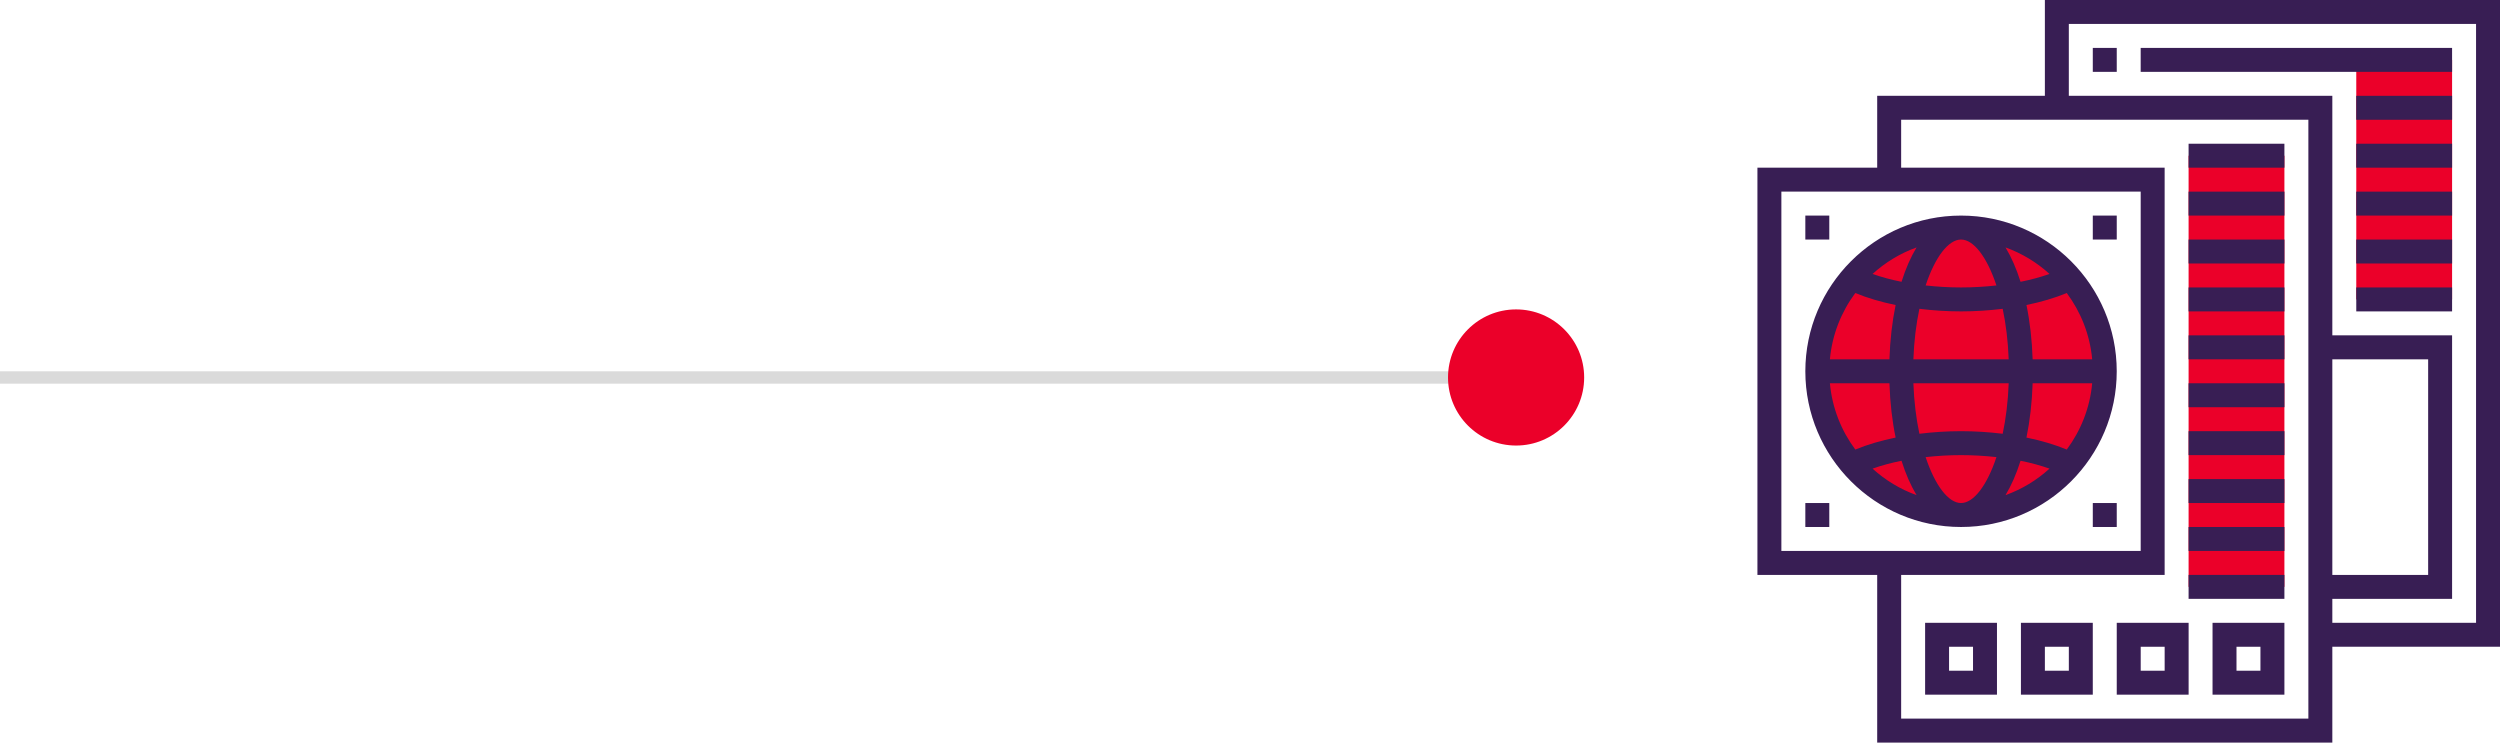 <svg width="202" height="60" viewBox="0 0 202 60" fill="none" xmlns="http://www.w3.org/2000/svg">
<path d="M158.451 41.613C164.864 41.613 170.064 36.414 170.064 30C170.064 23.586 164.864 18.387 158.451 18.387C152.037 18.387 146.838 23.586 146.838 30C146.838 36.414 152.037 41.613 158.451 41.613Z" fill="#EB0029"/>
<path d="M176.838 12.581H184.58V47.419H176.838V12.581Z" fill="#EB0029"/>
<path d="M190.387 4.839H198.129V24.194H190.387V4.839Z" fill="#EB0029"/>
<path d="M158.452 17.419C151.515 17.419 145.871 23.063 145.871 30C145.871 36.937 151.515 42.581 158.452 42.581C165.389 42.581 171.032 36.937 171.032 30C171.032 23.063 165.389 17.419 158.452 17.419ZM161.312 23.065C160.388 23.167 159.431 23.226 158.452 23.226C157.472 23.226 156.515 23.167 155.591 23.065C156.353 20.767 157.435 19.355 158.452 19.355C159.469 19.355 160.551 20.767 161.312 23.065ZM162.046 19.992C163.374 20.471 164.577 21.203 165.6 22.135C164.884 22.388 164.101 22.602 163.26 22.77C162.927 21.704 162.516 20.773 162.046 19.992ZM154.601 29.032C154.654 27.55 154.828 26.174 155.087 24.952C156.173 25.085 157.301 25.161 158.452 25.161C159.602 25.161 160.731 25.085 161.817 24.952C162.076 26.174 162.249 27.55 162.302 29.032H154.601ZM162.302 30.968C162.249 32.45 162.076 33.825 161.817 35.048C160.731 34.915 159.602 34.839 158.452 34.839C157.301 34.839 156.173 34.915 155.087 35.048C154.828 33.826 154.654 32.45 154.601 30.968H162.302ZM153.643 22.77C152.802 22.602 152.019 22.388 151.303 22.135C152.327 21.203 153.53 20.471 154.858 19.992C154.387 20.773 153.977 21.704 153.643 22.77ZM153.166 24.645C152.89 25.983 152.717 27.458 152.667 29.032H147.856C148.037 27.036 148.776 25.202 149.909 23.676C150.874 24.075 151.974 24.401 153.166 24.645ZM152.667 30.968C152.717 32.543 152.889 34.017 153.166 35.355C151.974 35.599 150.874 35.925 149.909 36.324C148.775 34.798 148.037 32.964 147.856 30.968H152.667ZM153.643 37.23C153.977 38.295 154.387 39.226 154.858 40.007C153.53 39.529 152.327 38.797 151.303 37.865C152.019 37.612 152.802 37.397 153.643 37.23ZM155.591 36.935C156.515 36.833 157.472 36.774 158.452 36.774C159.431 36.774 160.388 36.833 161.312 36.935C160.551 39.233 159.469 40.645 158.452 40.645C157.435 40.645 156.353 39.233 155.591 36.935ZM163.26 37.23C164.101 37.397 164.884 37.612 165.6 37.865C164.577 38.797 163.374 39.529 162.046 40.007C162.516 39.226 162.927 38.295 163.26 37.23ZM163.738 35.355C164.013 34.017 164.187 32.542 164.237 30.968H169.048C168.867 32.964 168.127 34.798 166.994 36.324C166.029 35.925 164.93 35.599 163.738 35.355ZM164.237 29.032C164.187 27.457 164.014 25.983 163.738 24.645C164.93 24.401 166.029 24.075 166.994 23.676C168.127 25.203 168.867 27.036 169.048 29.032H164.237Z" fill="#381E54"/>
<path d="M202 0H165.226V7.742H151.677V13.548H142V46.452H151.677V60H188.452V52.258H202V0ZM143.935 15.484H172.968V44.516H143.935V15.484ZM186.516 58.065H153.613V46.452H174.903V13.548H153.613V9.677H186.516V58.065ZM188.452 29.032H196.194V46.452H188.452V29.032ZM200.065 50.323H188.452V48.387H198.129V27.097H188.452V7.742H167.161V1.935H200.065V50.323Z" fill="#381E54"/>
<path d="M178.773 56.129H184.58V50.323H178.773V56.129ZM180.709 52.258H182.644V54.194H180.709V52.258Z" fill="#381E54"/>
<path d="M171.033 56.129H176.84V50.323H171.033V56.129ZM172.969 52.258H174.904V54.194H172.969V52.258Z" fill="#381E54"/>
<path d="M163.291 56.129H169.097V50.323H163.291V56.129ZM165.226 52.258H167.162V54.194H165.226V52.258Z" fill="#381E54"/>
<path d="M155.549 56.129H161.355V50.323H155.549V56.129ZM157.484 52.258H159.42V54.194H157.484V52.258Z" fill="#381E54"/>
<path d="M176.838 11.613H184.58V13.548H176.838V11.613Z" fill="#381E54"/>
<path d="M176.838 15.484H184.58V17.419H176.838V15.484Z" fill="#381E54"/>
<path d="M176.838 19.355H184.58V21.29H176.838V19.355Z" fill="#381E54"/>
<path d="M176.838 23.226H184.58V25.161H176.838V23.226Z" fill="#381E54"/>
<path d="M176.838 27.097H184.58V29.032H176.838V27.097Z" fill="#381E54"/>
<path d="M176.838 30.968H184.58V32.903H176.838V30.968Z" fill="#381E54"/>
<path d="M176.838 34.839H184.58V36.774H176.838V34.839Z" fill="#381E54"/>
<path d="M176.838 38.71H184.58V40.645H176.838V38.71Z" fill="#381E54"/>
<path d="M176.838 42.581H184.58V44.516H176.838V42.581Z" fill="#381E54"/>
<path d="M176.838 46.452H184.58V48.387H176.838V46.452Z" fill="#381E54"/>
<path d="M169.098 3.871H171.033V5.806H169.098V3.871Z" fill="#381E54"/>
<path d="M172.967 3.871H198.128V5.806H172.967V3.871Z" fill="#381E54"/>
<path d="M190.387 7.742H198.129V9.677H190.387V7.742Z" fill="#381E54"/>
<path d="M190.387 11.613H198.129V13.548H190.387V11.613Z" fill="#381E54"/>
<path d="M190.387 15.484H198.129V17.419H190.387V15.484Z" fill="#381E54"/>
<path d="M190.387 19.355H198.129V21.29H190.387V19.355Z" fill="#381E54"/>
<path d="M190.387 23.226H198.129V25.161H190.387V23.226Z" fill="#381E54"/>
<path d="M145.871 17.419H147.807V19.355H145.871V17.419Z" fill="#381E54"/>
<path d="M145.871 40.645H147.807V42.581H145.871V40.645Z" fill="#381E54"/>
<path d="M169.098 40.645H171.033V42.581H169.098V40.645Z" fill="#381E54"/>
<path d="M169.098 17.419H171.033V19.355H169.098V17.419Z" fill="#381E54"/>
<line y1="30.5" x2="120" y2="30.5" stroke="#DADADA"/>
<circle cx="122.5" cy="30.5" r="5.5" fill="#EB0029"/>
</svg>
